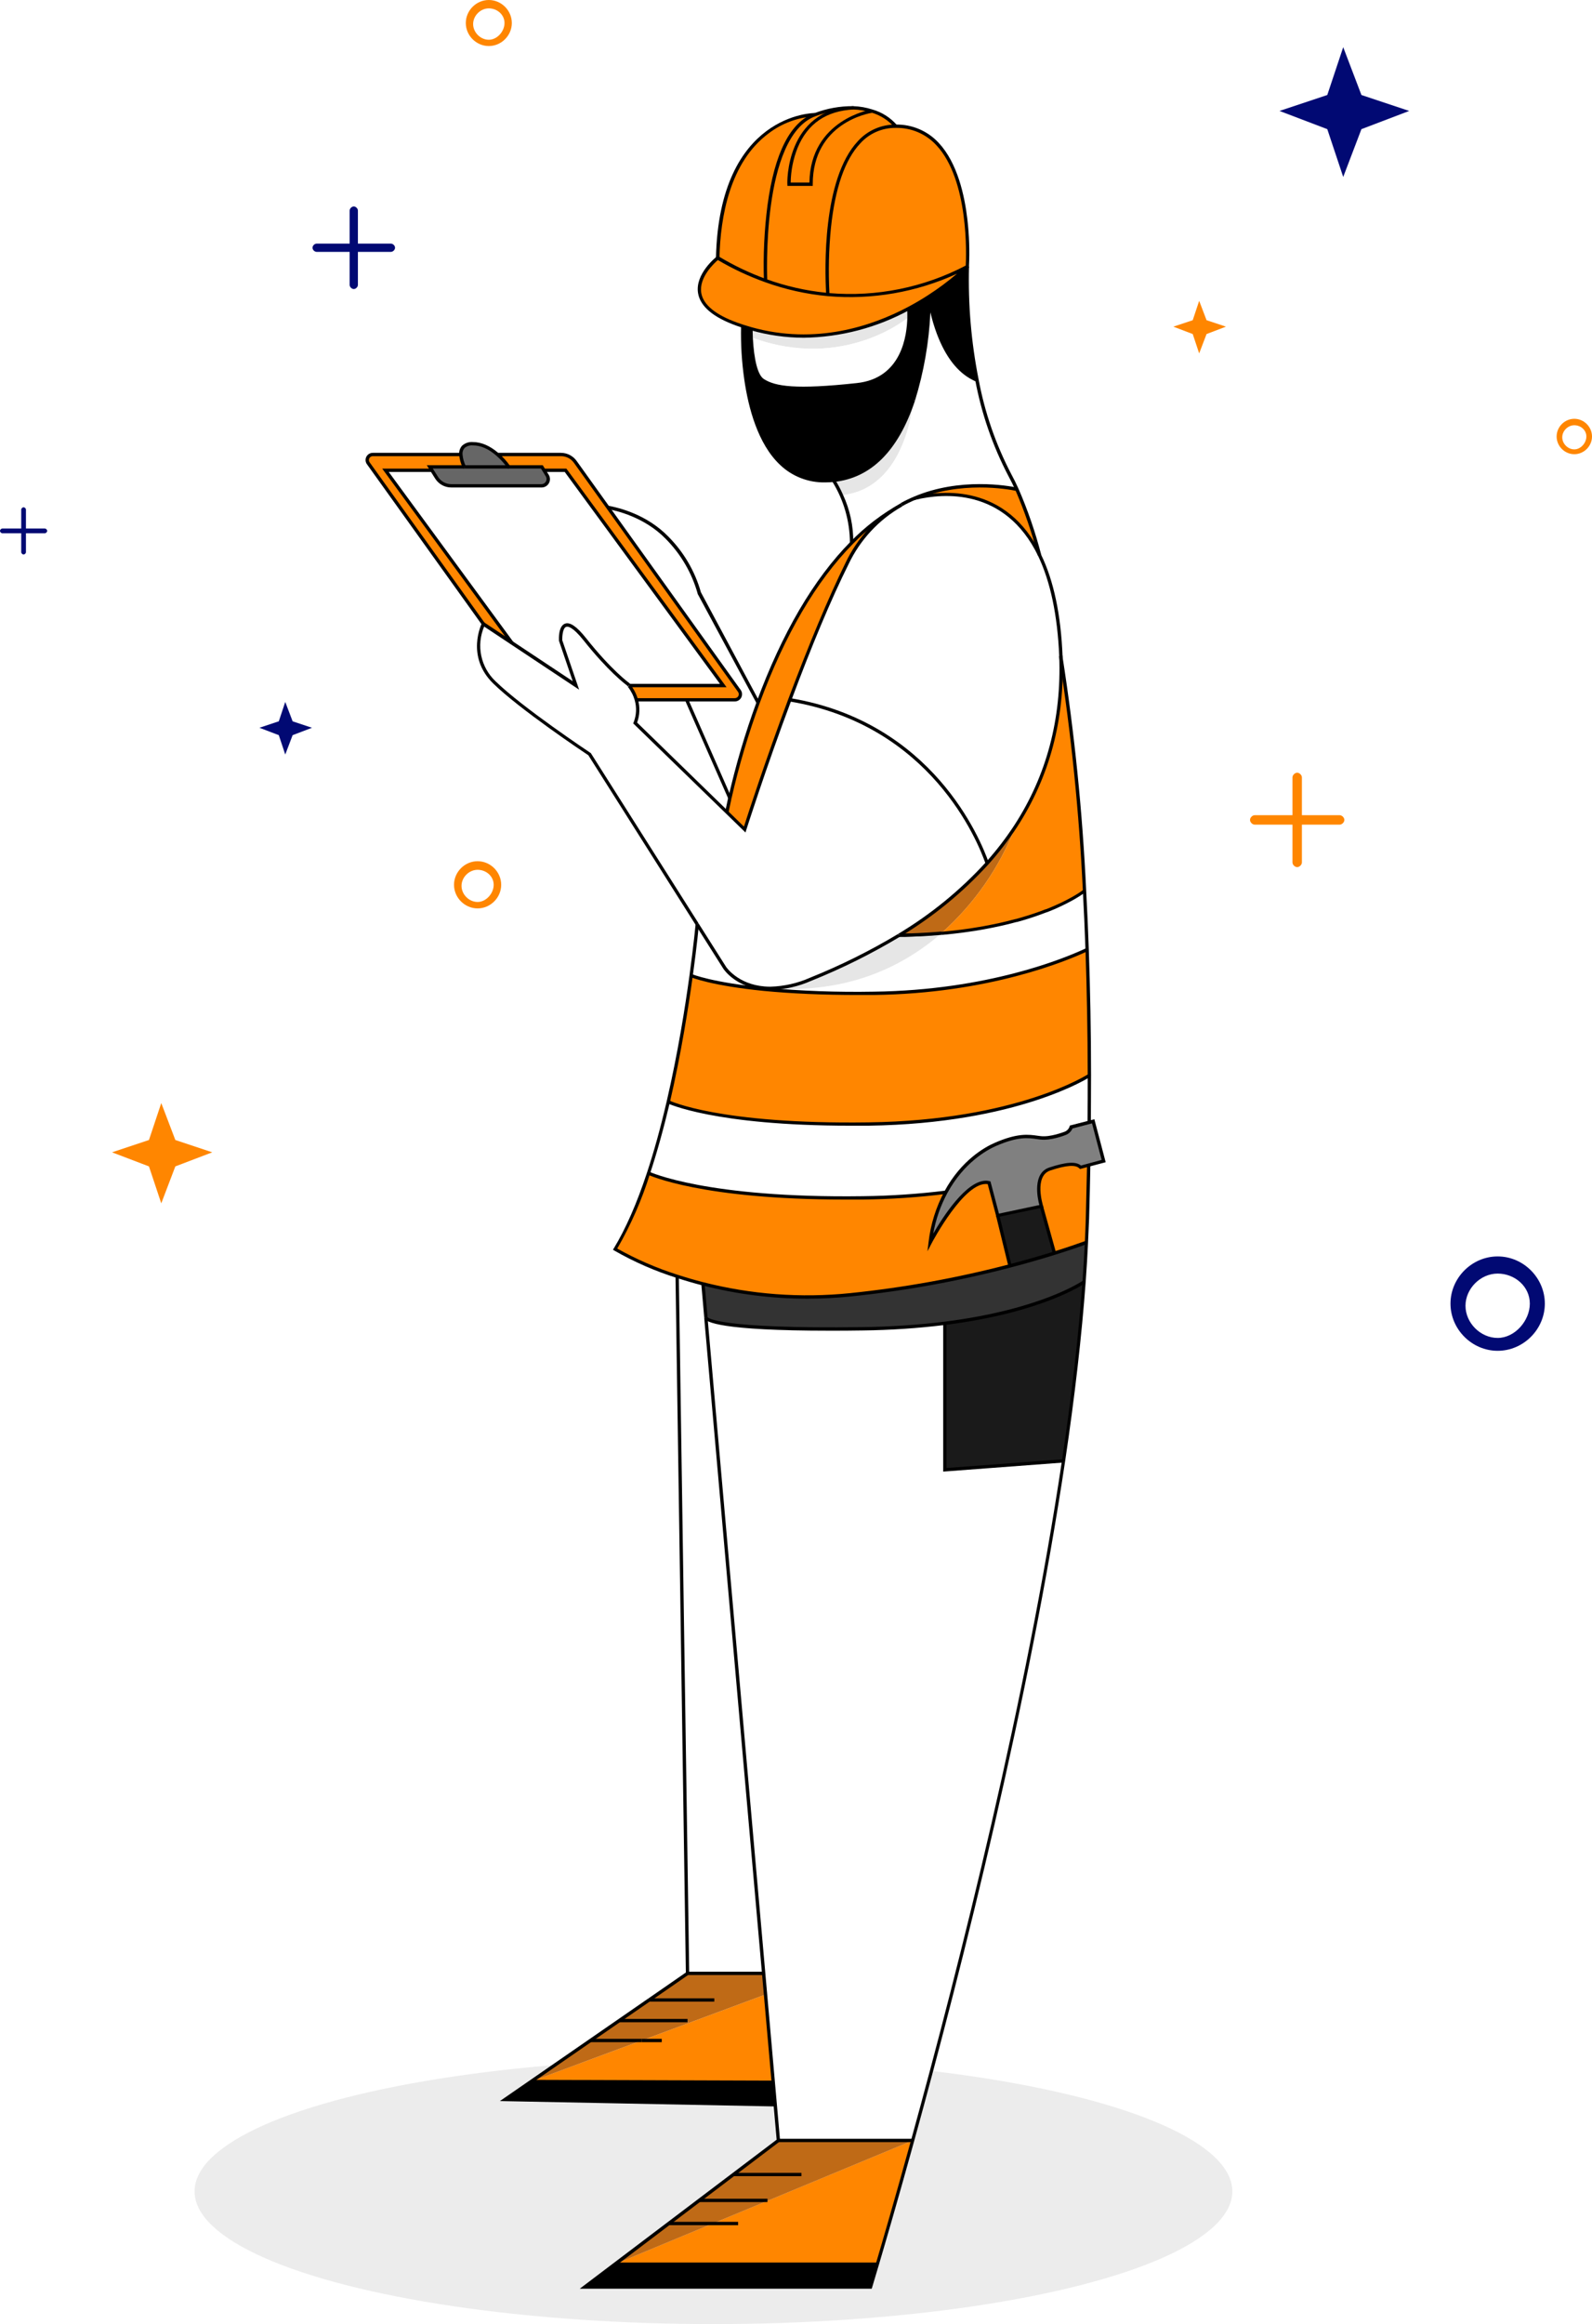<svg width="270" height="394" viewBox="0 0 270 394" fill="none" xmlns="http://www.w3.org/2000/svg">
<ellipse cx="121" cy="371.5" rx="88" ry="22.5" fill="#ECECEC"/>
<g clip-path="url(#clip0)">
<path d="M63.232 77.046C63.058 77.045 62.887 77.093 62.738 77.183C62.59 77.274 62.469 77.404 62.389 77.559C62.309 77.714 62.274 77.888 62.286 78.061C62.299 78.235 62.36 78.402 62.461 78.543L81.993 105.826L86.856 109.052L65.376 79.776H73.288L72.928 79.213H78.752C78.436 78.553 78.245 77.839 78.189 77.108H63.238L63.232 77.046Z" fill="#FF8600"/>
<path d="M65.377 79.726L86.856 109.029L97.683 116.219L95.072 108.568C95.072 108.568 94.768 102.836 99.163 108.365C103.558 113.893 106.54 116.016 106.54 116.016C106.54 116.016 106.647 116.151 106.692 116.219H122.662L95.916 79.726H92.286L92.849 80.627C92.959 80.798 93.02 80.996 93.027 81.199C93.033 81.402 92.984 81.603 92.886 81.781C92.787 81.959 92.642 82.107 92.466 82.209C92.29 82.311 92.09 82.363 91.887 82.361H76.581C76.076 82.362 75.58 82.235 75.138 81.991C74.697 81.746 74.326 81.393 74.06 80.964L73.283 79.726H65.377Z" fill="white"/>
<path d="M72.923 79.152L73.283 79.715L74.059 80.953C74.326 81.382 74.697 81.735 75.138 81.98C75.58 82.224 76.076 82.351 76.581 82.349H91.859C92.062 82.352 92.262 82.3 92.438 82.198C92.614 82.096 92.759 81.948 92.858 81.77C92.956 81.592 93.005 81.391 92.999 81.188C92.992 80.984 92.931 80.787 92.821 80.615L92.258 79.715L91.903 79.152H72.9H72.923Z" fill="#666666"/>
<path d="M80.216 75.228C78.567 75.228 78.156 76.117 78.184 77.046C78.24 77.777 78.43 78.491 78.747 79.152H86.299C85.759 78.373 85.122 77.668 84.403 77.052C83.269 75.964 81.784 75.317 80.216 75.228Z" fill="#666666"/>
<path d="M130.72 167.552C133.05 167.482 135.344 166.958 137.473 166.009C142.661 163.927 147.676 161.437 152.47 158.561C158.019 155.24 163.058 151.131 167.427 146.361C165.936 142.088 157.894 122.614 133.939 118.651C129.505 130.507 126.303 140.607 126.303 140.607L123.292 137.679L107.722 122.524C108.224 121.285 108.298 119.913 107.93 118.628C107.682 117.75 107.263 116.929 106.698 116.213C106.653 116.145 106.596 116.078 106.546 116.01C106.495 115.943 103.563 113.893 99.168 108.359C94.774 102.825 95.077 108.562 95.077 108.562L97.689 116.213L86.862 109.024L82 105.798C82 105.798 79.248 111.185 83.874 115.712C88.499 120.238 100.001 127.872 100.001 127.872L118.239 156.663L122.921 164.055C122.921 164.055 124.902 167.118 129.674 167.501C129.989 167.54 130.343 167.557 130.72 167.552Z" fill="white"/>
<path d="M84.408 77.046C85.127 77.662 85.765 78.368 86.305 79.146H91.932L92.286 79.709H95.921L122.668 116.202H106.703C107.269 116.918 107.688 117.738 107.936 118.617H124.637C124.811 118.616 124.981 118.568 125.129 118.477C125.277 118.386 125.397 118.256 125.476 118.102C125.556 117.947 125.59 117.773 125.577 117.6C125.564 117.427 125.504 117.26 125.403 117.119L103.113 86.037L97.559 78.29C97.284 77.906 96.922 77.593 96.502 77.377C96.082 77.16 95.617 77.047 95.145 77.046H84.408Z" fill="#FF8600"/>
<path d="M85.657 355.927L131.479 356.822L131.142 353.01L90.074 352.875L85.657 355.927Z" fill="black"/>
<path d="M108.825 345.923H108.819L90.075 352.875L131.143 353.011L129.516 334.545H116.607L110.085 339.054H110.254L116.607 334.702H129.426L129.736 338.159L116.765 342.972L108.825 345.923Z" fill="#FF8600"/>
<path d="M90.075 352.875L108.819 345.923H100.227L90.075 352.875Z" fill="#BF6A16"/>
<path d="M90.075 352.875L100.227 345.923H100.142L90.075 352.875Z" fill="#FF8600"/>
<path d="M99.174 387.719H147.635C147.635 387.719 148.052 386.356 148.761 383.851H104.249L99.174 387.719Z" fill="black"/>
<path d="M100.142 345.923H100.226L105.145 342.55H105.015L100.142 345.923Z" fill="#FF8600"/>
<path d="M105.144 342.55L100.226 345.923H108.819H108.825L116.765 342.973L116.607 342.55H105.144Z" fill="#BF6A16"/>
<path d="M103.113 86.037L125.397 117.136C125.498 117.277 125.558 117.444 125.571 117.617C125.584 117.79 125.55 117.964 125.47 118.119C125.391 118.273 125.271 118.403 125.123 118.494C124.975 118.585 124.805 118.633 124.631 118.634H116.449L123.765 135.309C125.003 129.812 126.601 124.401 128.548 119.112L118.582 100.534C117.589 97.004 115.71 93.787 113.124 91.188C109.522 87.472 104.75 86.33 103.113 86.037Z" fill="white"/>
<path d="M120.89 376.949L104.711 383.665L113.524 376.949H113.4L104.278 383.851H148.79C150.022 379.696 152.166 372.394 154.766 362.885L130.186 373.092L120.89 376.949Z" fill="#FF8600"/>
<path d="M104.711 383.665L120.89 376.949H113.524L104.711 383.665Z" fill="#BF6A16"/>
<path d="M105.015 342.55H105.144L110.254 339.054H110.085H110.079L105.015 342.55Z" fill="#FF8600"/>
<path d="M110.254 339.054L105.144 342.55H116.607L116.765 342.972L129.735 338.159L129.426 334.702H116.607L110.254 339.054Z" fill="#BF6A16"/>
<path d="M104.295 211.763C107.632 213.684 111.17 215.231 114.846 216.374C116.191 216.813 117.66 217.247 119.219 217.646C127.385 219.739 135.857 220.372 144.243 219.515C153.371 218.574 162.414 216.936 171.293 214.617L169.205 206.037L167.742 200.475C163.556 199.524 157.765 210.609 157.765 210.609C158.104 207.627 159.009 204.738 160.432 202.097C155.765 202.679 151.068 202.996 146.364 203.048C119.652 203.42 110.119 198.927 109.979 198.859C108.369 203.74 106.49 208.227 104.295 211.763Z" fill="#FF8600"/>
<path d="M113.327 186.755C112.376 190.854 111.261 194.986 109.984 198.865C110.125 198.933 119.657 203.425 146.37 203.054C151.073 203.002 155.77 202.684 160.438 202.102C162.282 198.573 165.22 195.736 168.811 194.018C172.93 192.222 174.652 192.661 176.414 192.892C178.175 193.122 180.572 192.165 180.572 192.165C180.838 192.085 181.079 191.94 181.276 191.743C181.472 191.547 181.617 191.305 181.698 191.039L184.708 190.274C184.738 187.553 184.749 184.875 184.742 182.24C184.742 182.24 172.852 190.122 147.236 190.505C121.925 190.837 113.512 186.851 113.327 186.755Z" fill="white"/>
<path d="M113.399 376.949H113.523L118.672 373.03H118.582L113.399 376.949Z" fill="#FF8600"/>
<path d="M113.523 376.949H120.889L130.186 373.092L130.163 373.03H118.672L113.523 376.949Z" fill="#BF6A16"/>
<path d="M114.845 216.374L116.618 334.545H129.516L119.719 223.383L119.218 217.674C117.648 217.246 116.19 216.813 114.845 216.374Z" fill="white"/>
<path d="M117.181 165.373C116.405 171.048 115.15 178.845 113.315 186.766C113.501 186.862 121.914 190.87 147.242 190.516C172.891 190.15 184.759 182.24 184.759 182.24C184.759 174.786 184.631 167.694 184.376 160.965C180.623 162.727 167.545 168.148 148.176 168.379C141.978 168.497 135.779 168.269 129.606 167.698C120.603 166.808 117.226 165.378 117.226 165.378L117.181 165.373Z" fill="#FF8600"/>
<path d="M117.181 165.373H117.243C117.243 165.373 120.619 166.803 129.623 167.692V167.506C124.874 167.124 122.87 164.061 122.87 164.061L118.189 156.669C118.222 156.804 117.902 160.21 117.181 165.373Z" fill="white"/>
<path d="M118.582 373.03H118.672L124.435 368.639H124.384L118.582 373.03Z" fill="#FF8600"/>
<path d="M124.435 368.639L118.673 373.03H130.163L130.186 373.092L154.766 362.885L132.015 362.869L124.435 368.639Z" fill="#BF6A16"/>
<path d="M119.218 217.646L119.719 223.355C119.797 223.614 121.204 225.607 146.369 225.241C151.008 225.188 155.641 224.878 160.246 224.312C176.993 222.206 183.847 217.297 183.847 217.297C184.008 215.045 184.141 212.82 184.246 210.62C183.121 211.025 181.297 211.667 178.844 212.433C176.751 213.086 174.213 213.829 171.292 214.589C162.413 216.908 153.37 218.545 144.242 219.487C135.857 220.353 127.386 219.73 119.218 217.646Z" fill="#333333"/>
<path d="M131.142 353.01L131.48 356.822L132.008 362.868H154.692H154.765C162.379 335.282 174.168 289.117 180.363 247.648L160.246 249.156V224.34C155.641 224.906 151.008 225.216 146.369 225.269C121.204 225.612 119.797 223.642 119.719 223.383L129.516 334.544L131.142 353.01Z" fill="white"/>
<path d="M140.405 49.938C136.805 49.612 133.263 48.823 129.865 47.591C127.036 46.562 124.313 45.263 121.733 43.712C121.733 43.712 112.871 50.625 124.98 54.971C125.318 55.095 125.656 55.208 125.993 55.315C126.46 55.472 126.922 55.608 127.383 55.737C138.075 58.727 147.495 55.81 154.118 52.286C155.384 51.616 156.549 50.923 157.596 50.242C159.915 48.773 162.081 47.076 164.062 45.175C164.062 45.175 154.174 51.216 140.405 49.938Z" fill="#FF8600"/>
<path d="M123.292 137.685L126.303 140.613C126.303 140.613 129.505 130.479 133.939 118.656C136.837 110.893 140.253 102.386 143.629 95.501C145.61 91.307 148.845 87.833 152.886 85.558C149.767 87.279 146.922 89.456 144.445 92.016C137.034 99.515 131.919 110.031 128.582 119.107C126.635 124.395 125.037 129.806 123.799 135.304C123.45 136.818 123.292 137.685 123.292 137.685Z" fill="#FF8600"/>
<path d="M124.384 368.639H124.435L132.015 362.869L124.384 368.639Z" fill="#FF8600"/>
<path d="M121.734 43.712C124.313 45.263 127.036 46.562 129.865 47.591C129.865 47.591 128.627 22.915 138.244 19.441C138.244 19.441 122.308 19.171 121.734 43.712Z" fill="#FF8600"/>
<path d="M125.994 55.326C125.994 55.326 124.806 83.121 141.362 81.426C148.694 80.677 152.706 74.49 154.884 67.824C157.698 59.413 157.596 50.248 157.596 50.248C156.55 50.929 155.385 51.621 154.119 52.291C154.158 52.767 154.173 53.244 154.164 53.721C154.124 56.908 153.184 64.379 145.368 65.218C135.397 66.287 131.565 65.843 129.432 64.508C127.896 63.545 127.513 59.441 127.412 57.189C127.378 56.317 127.384 55.726 127.384 55.726C126.922 55.596 126.461 55.461 125.994 55.303V55.326Z" fill="black"/>
<path d="M127.383 55.72C127.383 55.72 127.383 56.283 127.411 57.184C143.286 63.039 154.163 53.721 154.163 53.721C154.173 53.244 154.158 52.767 154.118 52.291C147.495 55.816 138.058 58.732 127.383 55.72Z" fill="#E6E6E6"/>
<path d="M127.411 57.206C127.512 59.458 127.895 63.545 129.431 64.525C131.564 65.859 135.396 66.304 145.368 65.234C153.195 64.379 154.124 56.908 154.163 53.721C154.163 53.721 143.286 63.039 127.411 57.206Z" fill="white"/>
<path d="M129.645 167.512V167.698C135.818 168.27 142.017 168.497 148.215 168.379C167.584 168.148 180.662 162.749 184.415 160.965C184.291 157.538 184.145 154.209 183.976 150.977C183.942 150.977 183.723 151.174 183.306 151.456L183.16 151.546L182.828 151.754C182.761 151.805 182.682 151.85 182.609 151.895L182.22 152.12C182.147 152.16 182.074 152.21 181.995 152.25L181.208 152.678L180.915 152.824C180.414 153.083 179.851 153.353 179.227 153.635L178.855 153.798L178.45 153.967C178.163 154.091 177.859 154.214 177.544 154.338L176.734 154.642C176.036 154.901 175.288 155.166 174.483 155.414C174.173 155.515 173.864 155.611 173.543 155.701H173.487L172.44 155.999H172.362L171.743 156.162C171.116 156.328 170.463 156.485 169.784 156.635C169.334 156.742 168.873 156.838 168.394 156.934C167.916 157.029 167.432 157.131 166.931 157.215L166.172 157.35L164.602 157.598C164.331 157.643 164.039 157.677 163.786 157.716L163.043 157.812C162.171 157.925 161.276 158.026 160.347 158.11H160.162L159.706 158.155C153.212 163.813 143.843 168.391 130.782 167.49C130.343 167.557 129.988 167.54 129.645 167.512Z" fill="white"/>
<path d="M138.243 19.441C128.626 22.915 129.864 47.59 129.864 47.59C133.262 48.822 136.805 49.612 140.404 49.938C140.207 46.791 139.003 21.378 151.906 21.378C150.838 20.147 149.437 19.251 147.872 18.799C147.872 18.799 137.557 20.376 137.557 31.185H133.815C133.815 31.185 133.353 18.799 144.715 18.236C142.501 18.222 140.304 18.631 138.243 19.441Z" fill="#FF8600"/>
<path d="M132.015 362.869L154.766 362.885L154.692 362.869H132.015Z" fill="#FF8600"/>
<path d="M130.721 167.552C143.781 168.452 153.151 163.875 159.645 158.217L159.144 158.257L158.452 158.307C158.136 158.336 157.827 158.352 157.506 158.375C156.887 158.412 156.257 158.446 155.615 158.476H155.52C155.25 158.476 154.957 158.476 154.698 158.51C153.978 158.51 153.246 158.549 152.492 158.561C147.699 161.437 142.684 163.928 137.496 166.009C135.36 166.961 133.058 167.485 130.721 167.552Z" fill="#E6E6E6"/>
<path d="M144.715 18.287C133.354 18.85 133.815 31.236 133.815 31.236H137.557C137.557 20.415 147.872 18.85 147.872 18.85C146.851 18.515 145.789 18.326 144.715 18.287Z" fill="#FF8600"/>
<path d="M179.902 111.219C179.604 103.675 178.248 98.158 176.301 94.15C169.419 79.912 155.199 84.579 155.12 84.466C154.37 84.786 153.637 85.145 152.925 85.541H152.886C148.842 87.82 145.607 91.3 143.629 95.501C140.253 102.386 136.809 110.881 133.911 118.634C157.866 122.575 165.907 142.071 167.398 146.344C169.161 144.38 170.77 142.283 172.21 140.072C177.122 132.534 180.335 123.059 179.874 111.225L179.902 111.219Z" fill="white"/>
<path d="M151.907 21.378C139.004 21.378 140.208 46.769 140.405 49.916C154.175 51.171 164.039 45.158 164.039 45.158C164.039 45.158 165.665 21.378 151.907 21.378Z" fill="#FF8600"/>
<path d="M141.378 81.426C141.888 82.233 142.336 83.078 142.718 83.954C153.758 82.895 154.884 68.19 154.884 67.824C152.706 74.49 148.694 80.677 141.378 81.426Z" fill="#E6E6E6"/>
<path d="M142.7 83.954C143.874 86.477 144.465 89.233 144.428 92.016C146.905 89.456 149.75 87.279 152.868 85.558H152.908C153.62 85.162 154.353 84.803 155.102 84.483C162.834 81.206 170.915 82.653 172.429 82.969C172.054 82.113 171.662 81.323 171.253 80.598C168.601 75.523 166.718 70.081 165.665 64.452L165.558 64.626C162.311 63.309 160.319 59.768 159.143 56.531C159.143 56.531 159.143 56.48 159.115 56.458C158.458 54.678 157.983 52.837 157.697 50.963C157.695 50.927 157.695 50.891 157.697 50.856V50.726V50.597C157.697 50.597 157.697 50.557 157.697 50.535C157.694 50.509 157.694 50.482 157.697 50.456C157.694 50.445 157.694 50.433 157.697 50.422C157.694 50.407 157.694 50.392 157.697 50.377V50.338C157.694 50.313 157.694 50.289 157.697 50.265C157.697 50.265 157.697 59.413 154.883 67.819C154.883 68.19 153.758 82.895 142.7 83.954Z" fill="white"/>
<path d="M152.492 158.561C153.246 158.561 153.978 158.561 154.698 158.51L155.52 158.476H155.615C156.257 158.446 156.887 158.413 157.506 158.375C157.827 158.375 158.136 158.336 158.452 158.307L159.144 158.257L159.645 158.217C165.232 153.265 169.551 147.045 172.238 140.078C170.799 142.293 169.19 144.394 167.427 146.361C163.065 151.129 158.034 155.238 152.492 158.561Z" fill="#BF6A16"/>
<path d="M155.52 158.476L154.698 158.51C154.974 158.504 155.249 158.493 155.52 158.476Z" fill="white"/>
<path d="M155.12 84.466C155.199 84.55 169.419 79.912 176.301 94.15C175.313 90.321 174.024 86.577 172.446 82.952C170.932 82.636 162.852 81.189 155.12 84.466Z" fill="#FF8600"/>
<path d="M157.596 50.248C157.593 50.272 157.593 50.297 157.596 50.321V50.361C157.594 50.375 157.594 50.391 157.596 50.406C157.593 50.417 157.593 50.428 157.596 50.439C157.596 50.439 157.596 50.49 157.596 50.518C157.877 52.246 159.582 61.378 165.063 64.154C165.245 64.25 165.433 64.335 165.626 64.407C164.365 58.07 163.821 51.611 164.005 45.153C162.043 47.06 159.896 48.767 157.596 50.248Z" fill="black"/>
<path d="M157.624 50.445C157.621 50.472 157.621 50.5 157.624 50.527C157.629 50.498 157.629 50.468 157.624 50.445Z" fill="black"/>
<path d="M157.635 50.535C157.635 50.535 157.635 50.574 157.635 50.597V50.726V50.856C157.957 52.756 158.443 54.624 159.087 56.441C159.087 56.441 159.087 56.486 159.115 56.514C160.257 59.419 162.103 62.673 165.103 64.165C159.622 61.395 157.917 52.263 157.635 50.535Z" fill="black"/>
<path d="M157.697 50.856C157.695 50.892 157.695 50.927 157.697 50.963C157.989 52.833 158.47 54.668 159.132 56.441C158.494 54.624 158.013 52.755 157.697 50.856Z" fill="white"/>
<path d="M160.431 202.096C159.007 204.741 158.102 207.635 157.764 210.62C157.764 210.62 163.555 199.54 167.741 200.486L169.204 206.037L176.615 204.467C176.615 204.467 174.927 199.191 178.05 198.156C181.173 197.12 182.586 197.193 183.25 197.868L184.623 197.502L187.178 196.844L185.4 190.088L184.707 190.274L181.652 191.062C181.571 191.328 181.426 191.569 181.23 191.766C181.034 191.962 180.792 192.107 180.526 192.188C180.526 192.188 178.14 193.151 176.368 192.914C174.595 192.678 172.885 192.239 168.765 194.04C165.193 195.758 162.27 198.584 160.431 202.096Z" fill="#808080"/>
<path d="M159.644 158.212L160.1 158.167L159.644 158.212Z" fill="white"/>
<path d="M159.644 158.212L160.1 158.172H160.285C161.214 158.088 162.109 157.986 162.981 157.874L163.724 157.778C163.999 157.739 164.286 157.705 164.539 157.66L166.109 157.412L166.869 157.277C167.37 157.193 167.86 157.097 168.332 156.995C168.805 156.894 169.272 156.804 169.722 156.697C170.401 156.543 171.054 156.386 171.68 156.224L172.299 156.061H172.378L173.425 155.763H173.481C173.802 155.667 174.117 155.577 174.421 155.475C175.226 155.228 175.974 154.963 176.672 154.704L177.482 154.4C177.797 154.276 178.101 154.152 178.388 154.029L178.793 153.86L179.165 153.696C179.801 153.415 180.363 153.133 180.853 152.886L181.145 152.739L181.933 152.311C182.012 152.272 182.085 152.221 182.158 152.182L182.547 151.957C182.62 151.912 182.699 151.867 182.766 151.816L183.098 151.608L183.244 151.518C183.661 151.236 183.88 151.067 183.914 151.039C183.285 137.725 181.938 124.455 179.879 111.287C180.341 123.109 177.128 132.596 172.215 140.134C169.525 147.076 165.215 153.275 159.644 158.212Z" fill="#FF8600"/>
<path d="M160.246 224.34V249.173L180.363 247.665C181.939 237.125 183.177 226.885 183.847 217.325C183.847 217.325 176.993 222.234 160.246 224.34Z" fill="#1A1A1A"/>
<path d="M165.103 64.165C162.104 62.667 160.258 59.413 159.161 56.508C160.337 59.745 162.329 63.264 165.576 64.604L165.683 64.43C165.484 64.354 165.29 64.266 165.103 64.165Z" fill="black"/>
<path d="M166.11 157.395L164.54 157.643L166.11 157.395Z" fill="white"/>
<path d="M169.205 206.037L171.293 214.595C174.214 213.835 176.751 213.091 178.845 212.438L176.594 204.467L169.205 206.037Z" fill="#1A1A1A"/>
<path d="M173.454 155.706C173.775 155.616 174.084 155.521 174.394 155.419C174.118 155.521 173.803 155.611 173.454 155.706Z" fill="white"/>
<path d="M178.05 198.156C174.927 199.191 176.615 204.467 176.615 204.467L178.866 212.439C181.32 211.673 183.154 211.031 184.268 210.626C184.336 209.258 184.392 207.901 184.432 206.567C184.522 203.493 184.593 200.471 184.646 197.503L183.272 197.868C182.586 197.215 181.174 197.148 178.05 198.156Z" fill="#FF8600"/>
<path d="M179.643 111.231H180.206C179.93 104.233 178.709 98.451 176.576 94.048C170.73 81.961 159.762 83.115 155.317 84.168L155.125 84.213L155.165 84.472L154.94 84.686C155.058 84.81 155.154 84.787 155.446 84.686C159.762 83.667 170.403 82.546 176.07 94.257C178.146 98.603 179.351 104.311 179.643 111.231Z" fill="black"/>
<path d="M152.633 158.797C158.203 155.46 163.257 151.327 167.635 146.53C169.405 144.556 171.023 142.45 172.474 140.23C178.011 131.723 180.606 121.961 180.206 111.214H179.643C180.06 121.843 177.499 131.481 172.03 139.898C170.591 142.095 168.988 144.18 167.235 146.136C162.897 150.89 157.888 154.987 152.368 158.296L152.633 158.797Z" fill="black"/>
<path d="M130.625 167.833H130.72C133.094 167.763 135.431 167.231 137.602 166.268C142.803 164.18 147.828 161.682 152.633 158.797L152.34 158.319C147.559 161.188 142.558 163.673 137.383 165.75C135.279 166.684 133.015 167.2 130.715 167.27C130.355 167.27 130.006 167.27 129.662 167.231C125.121 166.865 123.163 163.943 123.146 163.915L118.464 156.523L117.992 156.827L122.673 164.219C122.758 164.354 124.789 167.405 129.617 167.794C129.949 167.822 130.287 167.833 130.625 167.833Z" fill="black"/>
<path d="M117.997 156.821L118.47 156.523L100.204 127.675L100.153 127.642C100.041 127.568 88.617 119.974 84.065 115.515C82.824 114.354 81.971 112.839 81.622 111.176C81.272 109.513 81.444 107.782 82.112 106.22L98.217 116.917L95.353 108.523C95.353 107.96 95.404 106.507 96.011 106.271C96.332 106.152 97.137 106.271 98.943 108.523C103.124 113.787 106 115.954 106.343 116.207L106.467 116.365L106.923 116.033L106.754 115.825L106.703 115.774C106.669 115.774 103.693 113.601 99.388 108.174C97.829 106.209 96.659 105.409 95.814 105.73C94.689 106.152 94.785 108.32 94.796 108.545V108.618L97.137 115.487L81.876 105.353L81.735 105.635C81.707 105.691 78.921 111.264 83.66 115.881C88.094 120.222 98.943 127.484 99.782 128.036L117.997 156.821Z" fill="black"/>
<path d="M126.432 141.131L126.567 140.697C126.601 140.596 129.819 130.445 134.203 118.741C137.709 109.356 140.956 101.581 143.91 95.658C145.865 91.526 149.046 88.097 153.021 85.84L152.745 85.35C148.67 87.661 145.407 91.175 143.404 95.411C140.461 101.373 137.214 109.164 133.674 118.566C129.803 128.925 126.831 138.062 126.173 140.129L108.053 122.496C108.512 121.241 108.563 119.874 108.2 118.589C107.943 117.676 107.508 116.823 106.922 116.078L106.472 116.421C107.016 117.109 107.419 117.897 107.659 118.741C108.001 119.963 107.934 121.264 107.468 122.445L107.384 122.625L107.524 122.766L126.432 141.131Z" fill="black"/>
<path d="M153.06 85.784C153.764 85.393 154.489 85.042 155.232 84.731C162.874 81.488 170.864 82.907 172.384 83.228L172.502 82.665C170.949 82.338 162.806 80.891 155.013 84.196C154.243 84.518 153.492 84.88 152.762 85.282L153.06 85.784Z" fill="black"/>
<path d="M167.157 146.434L167.691 146.254C166.313 142.313 158.204 122.361 133.984 118.352L133.894 118.915C157.799 122.867 165.801 142.533 167.157 146.434Z" fill="black"/>
<path d="M136.314 57.257C142.588 57.169 148.747 55.549 154.253 52.539C155.446 51.92 156.572 51.216 157.748 50.484C160.071 49.011 162.244 47.314 164.236 45.417L164.332 45.361V45.215C164.465 42.541 164.376 39.862 164.067 37.203C163.6 33.161 162.379 27.633 159.234 24.255C158.307 23.242 157.175 22.438 155.914 21.898C154.652 21.357 153.29 21.091 151.918 21.119C150.709 21.105 149.51 21.35 148.402 21.835C147.294 22.32 146.302 23.036 145.492 23.934C139.443 30.386 139.887 45.789 140.101 49.629C136.642 49.281 133.24 48.506 129.972 47.32C127.158 46.301 124.45 45.012 121.886 43.469L121.722 43.368L121.57 43.486C121.419 43.605 117.862 46.425 118.385 49.679C118.746 51.931 120.935 53.789 124.896 55.213C125.234 55.337 125.577 55.455 125.915 55.562C126.387 55.714 126.854 55.855 127.321 55.985C130.246 56.82 133.272 57.248 136.314 57.257ZM162.3 46.403C160.762 47.71 159.14 48.916 157.444 50.011C156.319 50.749 155.148 51.43 153.989 52.044C147.883 55.286 138.328 58.518 127.457 55.472C127.001 55.343 126.545 55.208 126.078 55.056C125.746 54.949 125.408 54.831 125.076 54.712C121.323 53.361 119.258 51.65 118.931 49.645C118.515 47.05 121.103 44.64 121.745 44.083C124.296 45.585 126.982 46.842 129.769 47.838C133.19 49.074 136.755 49.869 140.377 50.203C147.89 50.857 155.445 49.548 162.3 46.403ZM163.786 45.023C156.68 48.745 148.662 50.364 140.669 49.69C140.473 45.994 140.559 42.288 140.928 38.605C141.637 31.849 143.308 27.064 145.891 24.317C146.649 23.475 147.578 22.805 148.615 22.35C149.652 21.896 150.775 21.668 151.907 21.682C153.204 21.654 154.491 21.903 155.684 22.412C156.877 22.922 157.947 23.681 158.823 24.637C164.343 30.543 163.887 43.481 163.786 45.023Z" fill="black"/>
<path d="M129.561 47.602H130.124C130.124 47.331 129.032 23.067 138.34 19.689C140.374 18.917 142.535 18.535 144.71 18.563C145.755 18.593 146.791 18.767 147.788 19.081C149.296 19.521 150.647 20.382 151.682 21.564L152.138 21.226C151.032 19.95 149.579 19.025 147.957 18.563C146.912 18.225 145.824 18.035 144.727 18C142.479 17.974 140.248 18.374 138.148 19.177C134.063 20.657 131.368 25.882 130.169 34.777C129.621 39.028 129.417 43.317 129.561 47.602Z" fill="black"/>
<path d="M122.015 43.717C122.178 36.798 123.754 27.52 130.344 22.622C132.618 20.884 135.364 19.874 138.222 19.723V19.16C138.064 19.16 121.998 19.16 121.424 43.706L122.015 43.717Z" fill="black"/>
<path d="M133.545 31.512H137.839V31.23C137.839 20.77 147.506 19.165 147.917 19.126L147.833 18.563C147.726 18.563 137.439 20.252 137.276 30.949H134.097C134.128 28.931 134.527 26.935 135.273 25.06C136.961 20.967 140.14 18.788 144.754 18.563V18C133.191 18.563 133.5 31.106 133.534 31.23L133.545 31.512Z" fill="black"/>
<path d="M119.498 217.619L120.001 223.323L119.44 223.372L118.938 217.669L119.498 217.619Z" fill="black"/>
<path d="M98.324 388H147.844L147.906 387.797C147.906 387.797 148.322 386.44 149.06 383.93C150.117 380.355 152.301 372.878 155.041 362.964C163.386 332.709 174.579 288.126 180.645 247.698C182.3 236.613 183.459 226.4 184.128 217.342C184.303 214.949 184.432 212.765 184.528 210.659C184.595 209.297 184.652 207.923 184.708 206.6C184.798 203.464 184.871 200.407 184.922 197.536H184.359C184.292 200.407 184.218 203.442 184.145 206.6C184.106 207.929 184.05 209.291 183.982 210.659C183.886 212.765 183.757 214.944 183.583 217.325C182.93 226.372 181.759 236.574 180.105 247.642C174.073 288.036 162.857 332.58 154.512 362.834C151.777 372.749 149.594 380.219 148.536 383.789C147.973 385.742 147.585 386.998 147.445 387.459H100.018L132.307 362.998L129.798 334.522L119.995 223.355L119.432 223.405L131.716 362.739L98.324 388Z" fill="black"/>
<path d="M185.006 190.274C185.006 187.639 185.045 184.937 185.039 182.234C185.039 174.916 184.893 167.76 184.657 160.948C184.539 157.57 184.387 154.192 184.212 150.955C183.585 137.632 182.238 124.352 180.178 111.174V111.112L179.615 111.242L179.891 111.18L179.609 111.225C181.668 124.397 183.016 137.671 183.65 150.989C183.824 154.243 183.976 157.57 184.094 160.999C184.33 167.799 184.46 174.955 184.477 182.262C184.477 184.965 184.477 187.667 184.443 190.296L185.006 190.274Z" fill="black"/>
<path d="M176.031 94.223L176.594 94.071C175.597 90.222 174.301 86.457 172.717 82.811C172.328 81.961 171.934 81.156 171.535 80.424C168.893 75.374 167.019 69.959 165.975 64.356C164.719 58.049 164.172 51.621 164.343 45.192H163.781C163.604 51.666 164.15 58.139 165.407 64.491C166.468 70.149 168.365 75.617 171.034 80.716C171.428 81.437 171.816 82.225 172.199 83.064C173.765 86.678 175.046 90.409 176.031 94.223Z" fill="black"/>
<path d="M110.249 339.285L116.889 334.691V334.539L115.127 216.374L114.565 216.379L116.32 334.398L109.928 338.818L110.249 339.285Z" fill="black"/>
<path d="M131.474 357.103L131.485 356.54L86.535 355.662L110.243 339.285L109.922 338.818L84.779 356.191L131.474 357.103Z" fill="black"/>
<path d="M155.182 67.909C156.68 63.055 157.557 58.03 157.793 52.956C158.075 54.171 158.434 55.367 158.868 56.536L158.896 56.61C160.37 60.517 162.418 63.146 164.979 64.424C165.162 64.522 165.349 64.61 165.542 64.688L165.677 64.435L165.767 64.165C165.575 64.086 165.401 64.002 165.204 63.917C162.199 62.408 160.398 59.002 159.419 56.413C159.41 56.377 159.397 56.343 159.38 56.311C158.734 54.564 158.262 52.758 157.973 50.918L157.933 50.631L158.339 50.242H157.877L157.315 50.276C157.315 50.366 157.382 59.492 154.647 67.757L155.182 67.909Z" fill="black"/>
<path d="M139.943 81.781C140.426 81.781 140.909 81.757 141.389 81.707C147.726 81.06 152.362 76.421 155.182 67.914L154.619 67.74C151.878 76.016 147.399 80.525 141.305 81.144C137.884 81.499 134.986 80.582 132.678 78.403C125.633 71.76 126.235 55.501 126.246 55.32H125.684C125.615 58.377 125.803 61.433 126.246 64.458C126.916 69.035 128.497 75.239 132.301 78.814C134.357 80.773 137.104 81.839 139.943 81.781Z" fill="black"/>
<path d="M136.358 66.096C139.379 66.054 142.396 65.855 145.396 65.499C153.443 64.638 154.399 56.976 154.444 53.727C154.444 52.843 154.399 52.286 154.399 52.263L153.837 52.32C153.876 52.784 153.891 53.25 153.882 53.716C153.842 56.846 152.936 64.126 145.317 64.942C134.918 66.068 131.496 65.505 129.561 64.266C128.531 63.624 127.873 61.046 127.676 57.195C127.642 56.339 127.647 55.754 127.647 55.748H127.085C127.085 55.748 127.085 56.351 127.113 57.223C127.242 60.123 127.715 63.782 129.262 64.75C130.568 65.55 132.459 66.096 136.358 66.096Z" fill="black"/>
<path d="M136.927 220.168C139.37 220.165 141.812 220.039 144.242 219.791C153.386 218.857 162.445 217.219 171.337 214.893C173.932 214.212 176.475 213.486 178.9 212.731C181.326 211.977 183.194 211.324 184.297 210.918L184.212 210.671V210.372H184.106C182.98 210.772 181.179 211.414 178.715 212.18C176.25 212.945 173.763 213.66 171.18 214.336C162.315 216.655 153.285 218.289 144.169 219.223C135.815 220.078 127.376 219.449 119.24 217.365C117.811 216.999 116.348 216.571 114.885 216.098C111.343 214.971 107.925 213.486 104.683 211.667C107.003 207.647 108.87 203.382 110.248 198.949C111.441 195.341 112.567 191.259 113.624 186.817C115.51 178.682 116.77 170.688 117.496 165.424C118.222 160.16 118.531 156.742 118.537 156.709L117.974 156.68C117.974 156.68 117.659 160.058 116.939 165.339C116.219 170.62 114.958 178.581 113.073 186.699C112.049 191.118 110.923 195.189 109.736 198.781C107.997 204.044 106.095 208.351 104.109 211.622L103.957 211.859L104.193 212.011C107.553 213.936 111.111 215.492 114.806 216.65C116.281 217.128 117.755 217.562 119.195 217.928C124.989 219.414 130.946 220.166 136.927 220.168Z" fill="black"/>
<path d="M152.492 158.842C153.252 158.842 153.983 158.842 154.709 158.792L155.537 158.747C155.57 158.751 155.604 158.751 155.638 158.747C156.274 158.747 156.904 158.69 157.523 158.651C157.844 158.651 158.159 158.611 158.474 158.583L159.166 158.533L159.667 158.493L159.616 157.93L159.127 157.97L158.435 158.02C158.12 158.05 157.804 158.073 157.489 158.088C156.876 158.127 156.246 158.161 155.604 158.189H155.548L154.693 158.223C153.972 158.223 153.241 158.262 152.492 158.274V158.842Z" fill="black"/>
<path d="M159.673 158.499L160.309 158.437C161.158 158.358 162.047 158.262 163.015 158.138L163.713 158.043C164.039 158.003 164.31 157.964 164.58 157.919C165.142 157.846 165.643 157.761 166.155 157.671C166.414 157.632 166.667 157.581 166.921 157.536C167.421 157.451 167.911 157.356 168.389 157.254C168.868 157.153 169.329 157.057 169.785 156.956C170.471 156.804 171.124 156.646 171.754 156.478L172.373 156.314H172.463L173.375 156.055L173.561 155.999C173.881 155.909 174.197 155.808 174.506 155.712C175.254 155.475 175.997 155.222 176.757 154.935L177.522 154.648H177.573C177.894 154.524 178.198 154.4 178.49 154.276L178.895 154.107L179.272 153.938C179.835 153.685 180.398 153.415 180.96 153.128C181.062 153.077 181.163 153.026 181.259 152.97C181.54 152.824 181.821 152.683 182.047 152.548L182.238 152.441L182.379 152.356L182.671 152.182L182.896 152.047L183.234 151.833L183.369 151.743C183.797 151.461 184.027 151.287 184.072 151.247L184.146 151.152L183.898 151.033V150.741L183.74 150.842C183.74 150.842 183.543 151 183.093 151.298L182.958 151.388L182.626 151.596L182.407 151.732L182.125 151.895L182.024 151.957L181.805 152.081C181.563 152.221 181.304 152.356 181.022 152.503L180.735 152.649C180.173 152.942 179.61 153.212 179.047 153.454C178.923 153.511 178.805 153.567 178.676 153.618L178.276 153.786C177.989 153.91 177.714 154.034 177.376 154.152H177.32L176.571 154.44C175.806 154.721 175.069 154.969 174.32 155.205C174.016 155.301 173.707 155.397 173.386 155.487L173.201 155.543L172.289 155.802H172.227L171.597 155.965C170.972 156.134 170.325 156.292 169.644 156.444C169.194 156.545 168.738 156.641 168.26 156.736C167.782 156.832 167.298 156.928 166.802 157.018L166.048 157.147C165.536 157.238 165.013 157.322 164.484 157.401L163.674 157.513L162.931 157.615C161.963 157.733 161.085 157.834 160.241 157.907L159.605 157.969L159.673 158.499Z" fill="black"/>
<path d="M145.447 168.678H148.182C167.663 168.441 180.898 162.924 184.494 161.235L184.252 160.728C180.685 162.417 167.539 167.884 148.17 168.115C141.991 168.227 135.811 168 129.657 167.433C120.839 166.561 117.401 165.182 117.367 165.136L117.147 165.654C117.288 165.716 120.681 167.113 129.6 167.996C134.26 168.441 139.578 168.678 145.447 168.678Z" fill="black"/>
<path d="M144.191 190.837C145.193 190.837 146.217 190.837 147.281 190.837C172.682 190.482 184.814 182.606 184.933 182.527L184.623 182.06C184.505 182.138 172.491 189.941 147.27 190.274C121.902 190.628 113.557 186.597 113.472 186.552L113.416 186.524H113.349V186.811L113.225 187.059C113.281 187.048 121.064 190.837 144.191 190.837Z" fill="black"/>
<path d="M143.252 203.357C144.265 203.357 145.306 203.357 146.375 203.357C151.079 203.303 155.775 202.986 160.443 202.406L160.37 201.843C155.717 202.419 151.035 202.735 146.347 202.789C119.815 203.155 110.175 198.673 110.085 198.628L109.961 198.6V198.882L109.838 199.135C110.237 199.281 118.965 203.357 143.252 203.357Z" fill="black"/>
<path d="M140.686 225.59C142.436 225.59 144.327 225.59 146.375 225.55C151.025 225.493 155.669 225.181 160.285 224.616C176.903 222.527 183.92 217.596 184.01 217.551L183.683 217.089C183.616 217.14 176.672 221.987 160.212 224.059C155.618 224.617 150.997 224.925 146.369 224.982C121.519 225.32 120.034 223.36 119.983 223.293L119.752 223.383H119.437V223.456C119.657 224.132 122.245 225.59 140.686 225.59Z" fill="black"/>
<path d="M159.965 249.477L180.386 247.94L180.341 247.383L160.527 248.869V224.34H159.965V249.477Z" fill="black"/>
<path d="M157.298 212.129L158.012 210.761C158.069 210.648 163.6 200.171 167.511 200.74L169.002 206.37L176.982 204.681L176.886 204.382C176.886 204.332 175.316 199.36 178.141 198.426C180.848 197.531 182.412 197.418 183.053 198.071L183.166 198.184L187.521 197.03L185.603 189.745L181.438 190.814L181.399 190.978C181.328 191.192 181.208 191.386 181.047 191.545C180.887 191.703 180.691 191.822 180.476 191.89C180.437 191.89 178.118 192.824 176.447 192.599L176.048 192.548C174.416 192.317 172.57 192.053 168.693 193.747C167.1 194.44 163.066 196.63 160.184 201.95C158.746 204.628 157.83 207.555 157.483 210.575L157.298 212.129ZM167.224 200.16C163.848 200.16 159.909 206.308 158.277 209.128C158.702 206.717 159.514 204.39 160.68 202.237C163.493 197.069 167.382 194.952 168.918 194.277C172.649 192.65 174.337 192.886 175.969 193.123L176.374 193.179C178.192 193.421 180.572 192.475 180.673 192.436C180.944 192.345 181.192 192.197 181.402 192.003C181.611 191.809 181.777 191.573 181.889 191.31L185.203 190.443L186.835 196.636L183.329 197.593C182.463 196.872 180.836 196.979 177.961 197.925C175.085 198.871 175.941 203.116 176.273 204.292L169.419 205.745L167.978 200.278L167.815 200.239C167.622 200.189 167.423 200.162 167.224 200.16Z" fill="black"/>
<path d="M176.888 204.419L179.111 212.396L178.569 212.547L176.346 204.57L176.888 204.419Z" fill="black"/>
<path d="M169.478 205.986L171.568 214.545L171.022 214.679L168.931 206.12L169.478 205.986Z" fill="black"/>
<path d="M144.709 92.021C144.747 89.195 144.147 86.397 142.954 83.835C142.566 82.946 142.11 82.088 141.592 81.268L141.125 81.584C143.078 84.71 144.124 88.318 144.147 92.004L144.709 92.021Z" fill="black"/>
<path d="M124.058 135.371C125.302 129.886 126.897 124.487 128.836 119.208C133.129 107.56 138.447 98.507 144.637 92.218C147.1 89.682 149.923 87.523 153.016 85.812H153.066L152.779 85.327C149.627 87.069 146.749 89.265 144.237 91.847C137.991 98.169 132.628 107.318 128.307 119.039C126.359 124.342 124.758 129.765 123.512 135.276L124.058 135.371Z" fill="black"/>
<path d="M123.568 137.73C123.568 137.73 123.726 136.858 124.058 135.377L123.495 135.253C123.157 136.751 123 137.623 123 137.635L123.568 137.73Z" fill="black"/>
<path d="M128.323 119.242L128.818 118.977L118.869 100.399C117.859 96.826 115.951 93.572 113.327 90.946C109.714 87.242 105.015 86.071 103.164 85.739L103.068 86.302C104.469 86.549 109.326 87.658 112.921 91.368C115.466 93.936 117.319 97.106 118.307 100.584V100.652L128.323 119.242Z" fill="black"/>
<path d="M123.529 135.422L123.782 135.309L124.069 135.315L124.041 135.197L116.709 118.516L116.191 118.746L123.529 135.422Z" fill="black"/>
<path d="M104.277 384.132H148.789L148.806 383.569H104.277V384.132Z" fill="black"/>
<path d="M131.143 353.292V352.729L90.081 352.594L90.075 353.157L131.143 353.292Z" fill="black"/>
<path d="M132.009 362.587H154.692V363.15H132.009V362.587Z" fill="black"/>
<path d="M116.607 334.826H129.516L129.544 334.263H116.607V334.826Z" fill="black"/>
<path d="M81.769 105.967L82.225 105.634L62.693 78.38C62.619 78.28 62.575 78.161 62.567 78.037C62.558 77.913 62.585 77.789 62.644 77.679C62.703 77.57 62.791 77.479 62.9 77.418C63.008 77.356 63.131 77.327 63.255 77.333H78.179V76.77H63.233C63.007 76.767 62.784 76.827 62.59 76.944C62.396 77.06 62.238 77.228 62.135 77.43C62.031 77.631 61.986 77.857 62.004 78.083C62.022 78.308 62.103 78.525 62.237 78.707L81.769 105.967Z" fill="black"/>
<path d="M107.93 118.915H124.637C124.862 118.913 125.081 118.849 125.272 118.731C125.463 118.612 125.617 118.443 125.719 118.243C125.82 118.043 125.865 117.818 125.848 117.594C125.831 117.37 125.753 117.155 125.622 116.973L97.784 78.127C97.482 77.707 97.085 77.366 96.625 77.13C96.165 76.894 95.656 76.771 95.139 76.77H84.397V77.333H95.15C95.578 77.333 95.999 77.435 96.379 77.631C96.758 77.827 97.086 78.111 97.334 78.459L125.172 117.305C125.244 117.406 125.288 117.525 125.296 117.649C125.304 117.773 125.278 117.897 125.219 118.007C125.16 118.117 125.072 118.208 124.964 118.27C124.856 118.332 124.733 118.362 124.609 118.358H107.902L107.93 118.915Z" fill="black"/>
<path d="M86.625 109.192L87.081 108.86L65.928 80.007H73.283V79.444H64.82L86.625 109.192Z" fill="black"/>
<path d="M106.697 116.5H123.219L96.056 79.444H92.286V80.007H95.775L122.105 115.937H106.697V116.5Z" fill="black"/>
<path d="M76.58 82.642H91.858C92.111 82.642 92.358 82.575 92.575 82.447C92.793 82.319 92.972 82.135 93.094 81.915C93.216 81.694 93.278 81.445 93.271 81.192C93.264 80.94 93.191 80.694 93.057 80.48L92.05 78.87H86.276V79.433H91.74L92.579 80.779C92.657 80.909 92.698 81.058 92.698 81.209C92.698 81.361 92.657 81.51 92.579 81.64C92.505 81.774 92.396 81.885 92.265 81.962C92.133 82.04 91.983 82.08 91.83 82.079H76.524C76.073 82.077 75.63 81.96 75.236 81.739C74.843 81.518 74.511 81.202 74.273 80.818L73.401 79.433H78.724V78.87H72.382L73.795 81.122C74.089 81.594 74.5 81.982 74.988 82.249C75.476 82.515 76.025 82.65 76.58 82.642Z" fill="black"/>
<path d="M78.753 78.87H86.299V79.433H78.753V78.87Z" fill="black"/>
<path d="M78.753 79.433V79.146L79.006 79.033C78.694 78.411 78.503 77.734 78.443 77.04C78.422 76.844 78.442 76.646 78.501 76.458C78.56 76.27 78.657 76.097 78.787 75.948C78.98 75.785 79.204 75.662 79.445 75.586C79.687 75.511 79.941 75.485 80.193 75.509C81.51 75.509 82.855 76.072 84.194 77.266C84.891 77.865 85.51 78.547 86.04 79.298L86.124 79.427H86.276V79.14L86.513 78.994C85.954 78.195 85.298 77.469 84.56 76.832C83.114 75.577 81.639 74.941 80.188 74.941C79.86 74.914 79.531 74.954 79.219 75.059C78.908 75.163 78.621 75.33 78.376 75.549C78.194 75.752 78.056 75.99 77.97 76.248C77.884 76.507 77.852 76.78 77.875 77.052C77.93 77.815 78.13 78.56 78.466 79.247L78.539 79.411L78.753 79.433Z" fill="black"/>
<path d="M124.384 368.92H135.92V368.357H124.435L124.384 368.92Z" fill="black"/>
<path d="M118.582 372.749H130.163V373.312H118.582V372.749Z" fill="black"/>
<path d="M113.394 376.667H125.183V377.23H113.394V376.667Z" fill="black"/>
<path d="M110.079 338.773H121.143V339.336H110.079V338.773Z" fill="black"/>
<path d="M105.021 342.269H116.607V342.832H105.021V342.269Z" fill="black"/>
<path d="M108.824 345.641H112.234V346.204H108.824V345.641Z" fill="black"/>
<path d="M100.142 345.641H108.819V346.204H100.142V345.641Z" fill="black"/>
<path d="M81 154C78.818 154 77 152.182 77 150C77 147.818 78.818 146 81 146C83.182 146 85 147.818 85 150C85 152.182 83.182 154 81 154ZM81 147.455C79.546 147.455 78.273 148.727 78.273 150.182C78.273 151.636 79.546 152.909 81 152.909C82.454 152.909 83.727 151.455 83.727 150C83.727 148.545 82.454 147.455 81 147.455Z" fill="#FF8600"/>
</g>
<path d="M227.807 30L225.105 21.895L217 18.807L225.105 16.105L227.807 8L230.895 16.105L239 18.807L230.895 21.895L227.807 30Z" fill="#010973"/>
<path d="M27.351 204L25.263 197.737L19 195.351L25.263 193.263L27.351 187L29.737 193.263L36 195.351L29.737 197.737L27.351 204Z" fill="#FF8600"/>
<path d="M203.378 59.913L202.284 56.629L199 55.378L202.284 54.284L203.378 51L204.629 54.284L207.913 55.378L204.629 56.629L203.378 59.913Z" fill="#FF8600"/>
<path d="M48.378 127.913L47.284 124.629L44 123.378L47.284 122.284L48.378 119L49.629 122.284L52.913 123.378L49.629 124.629L48.378 127.913Z" fill="#010973"/>
<path d="M66.3 41.3H60.7V35.7C60.7 35.35 60.35 35 60 35C59.65 35 59.3 35.35 59.3 35.7V41.3H53.7C53.35 41.3 53 41.65 53 42C53 42.35 53.35 42.7 53.7 42.7H59.3V48.3C59.3 48.65 59.65 49 60 49C60.35 49 60.7 48.65 60.7 48.3V42.7H66.3C66.65 42.7 67 42.35 67 42C67 41.65 66.65 41.3 66.3 41.3Z" fill="#010973"/>
<path d="M227.2 138.2H220.8V131.8C220.8 131.4 220.4 131 220 131C219.6 131 219.2 131.4 219.2 131.8V138.2H212.8C212.4 138.2 212 138.6 212 139C212 139.4 212.4 139.8 212.8 139.8H219.2V146.2C219.2 146.6 219.6 147 220 147C220.4 147 220.8 146.6 220.8 146.2V139.8H227.2C227.6 139.8 228 139.4 228 139C228 138.6 227.6 138.2 227.2 138.2Z" fill="#FF8600"/>
<path d="M7.6 89.6H4.4V86.4C4.4 86.2 4.2 86 4 86C3.8 86 3.6 86.2 3.6 86.4V89.6H0.4C0.2 89.6 0 89.8 0 90C0 90.2 0.2 90.4 0.4 90.4H3.6V93.6C3.6 93.8 3.8 94 4 94C4.2 94 4.4 93.8 4.4 93.6V90.4H7.6C7.8 90.4 8 90.2 8 90C8 89.8 7.8 89.6 7.6 89.6Z" fill="#010973"/>
<path d="M82.902 7.804C80.774 7.804 79 6.031 79 3.902C79 1.774 80.774 0 82.902 0C85.031 0 86.804 1.774 86.804 3.902C86.804 6.031 85.031 7.804 82.902 7.804ZM82.902 1.419C81.483 1.419 80.242 2.661 80.242 4.08C80.242 5.499 81.483 6.74 82.902 6.74C84.321 6.74 85.563 5.321 85.563 3.902C85.563 2.483 84.321 1.419 82.902 1.419Z" fill="#FF8600"/>
<path d="M254 229C249.636 229 246 225.364 246 221C246 216.636 249.636 213 254 213C258.364 213 262 216.636 262 221C262 225.364 258.364 229 254 229ZM254 215.909C251.091 215.909 248.545 218.455 248.545 221.364C248.545 224.273 251.091 226.818 254 226.818C256.909 226.818 259.455 223.909 259.455 221C259.455 218.091 256.909 215.909 254 215.909Z" fill="#010973"/>
<path d="M267 77C265.364 77 264 75.636 264 74C264 72.364 265.364 71 267 71C268.636 71 270 72.364 270 74C270 75.636 268.636 77 267 77ZM267 72.091C265.909 72.091 264.955 73.046 264.955 74.136C264.955 75.227 265.909 76.182 267 76.182C268.091 76.182 269.045 75.091 269.045 74C269.045 72.909 268.091 72.091 267 72.091Z" fill="#FF8600"/>
<defs>
<clipPath id="clip0">
<rect width="125.521" height="370" fill="white" transform="matrix(-1 0 0 1 187.521 18)"/>
</clipPath>
</defs>
</svg>
